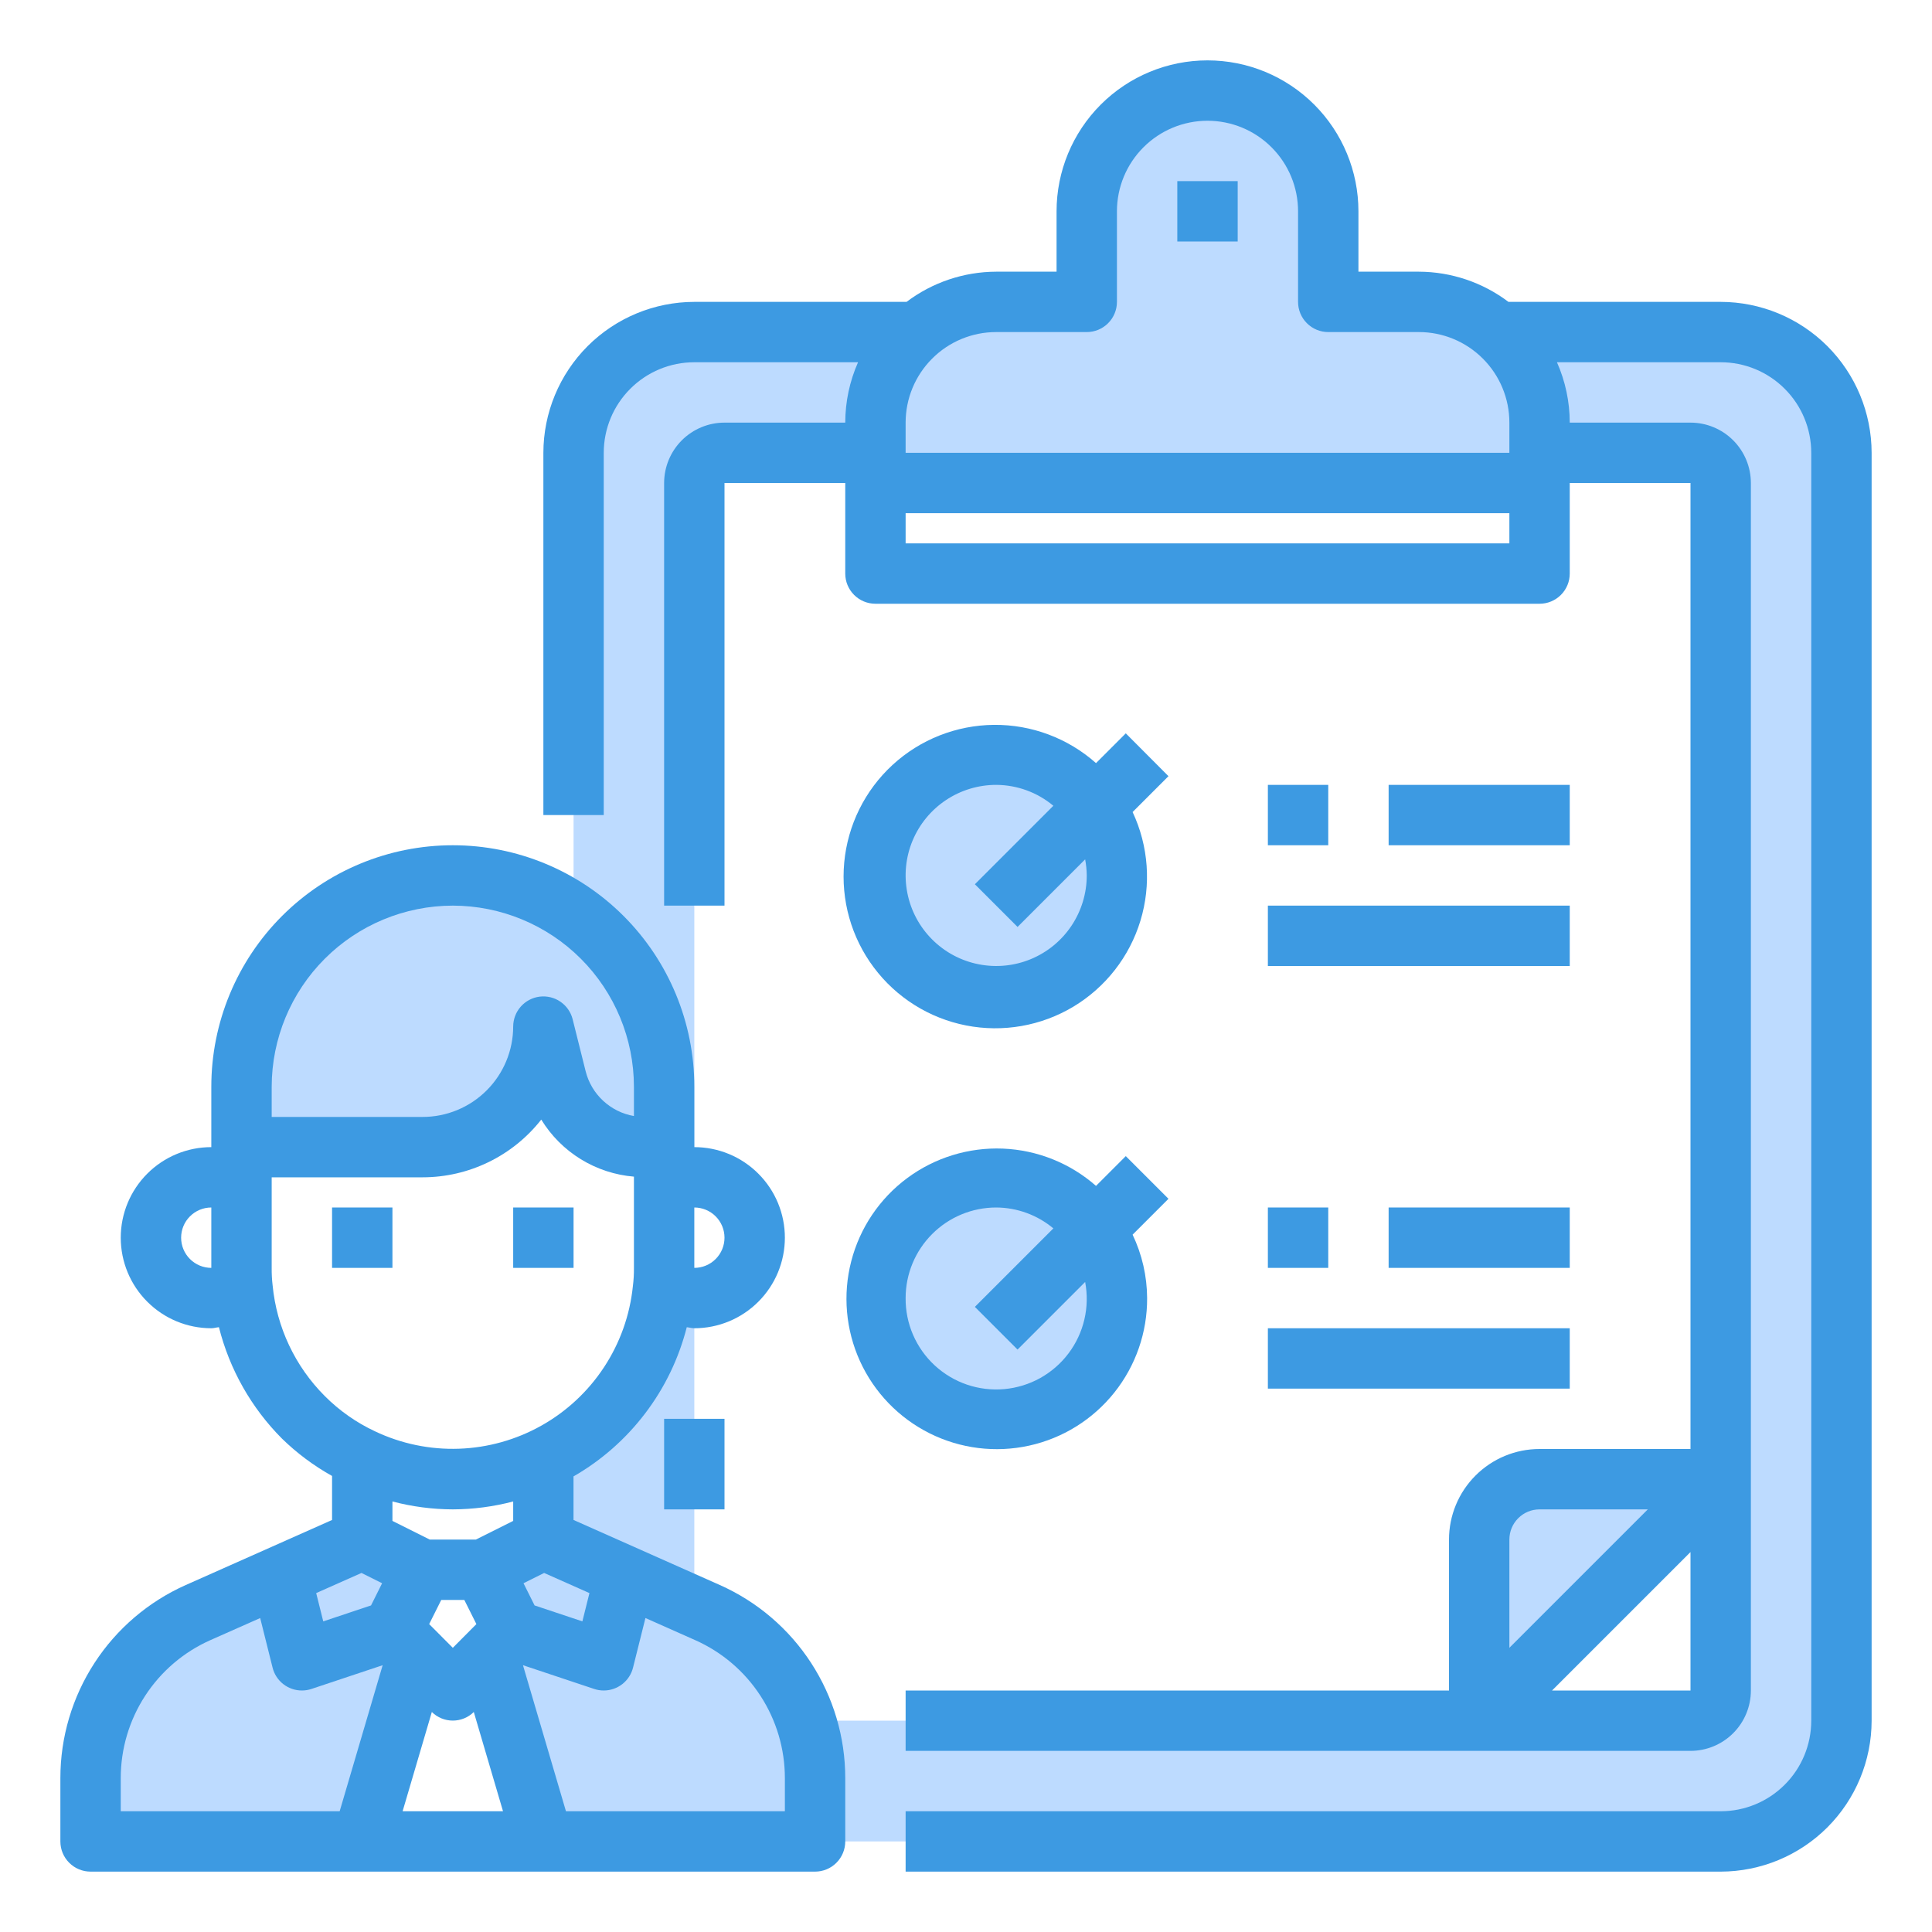 <?xml version="1.0" encoding="UTF-8" standalone="no"?> <svg width="64" height="64" viewBox="0 0 64 64" fill="none" xmlns="http://www.w3.org/2000/svg">
<path d="M61 15V57C61 58.061 60.579 59.078 59.828 59.828C59.078 60.579 58.061 61 57 61H27V58.9C26.999 58.254 26.894 57.613 26.69 57H56C56.265 57 56.52 56.895 56.707 56.707C56.895 56.52 57 56.265 57 56V16C57 15.735 56.895 15.48 56.707 15.293C56.52 15.105 56.265 15 56 15H51V14C51 13.432 50.879 12.87 50.645 12.353C50.41 11.835 50.068 11.374 49.64 11H57C58.061 11 59.078 11.421 59.828 12.172C60.579 12.922 61 13.939 61 15Z" fill="#BDDBFF"/>
<path d="M57 49L49 57V51C49.002 50.47 49.213 49.962 49.587 49.587C49.962 49.213 50.47 49.002 51 49H57Z" fill="#BDDBFF"/>
<path d="M49.64 11C48.911 10.357 47.972 10.001 47 10H44V7C44 5.939 43.579 4.922 42.828 4.172C42.078 3.421 41.061 3 40 3C38.939 3 37.922 3.421 37.172 4.172C36.421 4.922 36 5.939 36 7V10H33C31.94 10.002 30.924 10.425 30.174 11.174C29.425 11.924 29.002 12.94 29 14V16H51V14C51 13.432 50.879 12.87 50.645 12.353C50.41 11.835 50.068 11.374 49.64 11V11Z" fill="#BDDBFF"/>
<path d="M36.28 26.72C36.79 27.455 37.039 28.341 36.987 29.234C36.934 30.128 36.584 30.978 35.991 31.648C35.398 32.319 34.598 32.772 33.718 32.934C32.838 33.096 31.928 32.958 31.136 32.542C30.343 32.127 29.713 31.457 29.346 30.641C28.978 29.825 28.895 28.909 29.11 28.04C29.325 27.171 29.825 26.4 30.53 25.848C31.235 25.297 32.105 24.998 33 25C33.645 25.002 34.279 25.159 34.85 25.459C35.422 25.758 35.912 26.191 36.28 26.72Z" fill="#BDDBFF"/>
<path d="M36.28 40.72C36.79 41.455 37.039 42.341 36.987 43.234C36.934 44.128 36.584 44.978 35.991 45.648C35.398 46.319 34.598 46.772 33.718 46.934C32.838 47.096 31.928 46.958 31.136 46.542C30.343 46.127 29.713 45.457 29.346 44.641C28.978 43.825 28.895 42.909 29.11 42.04C29.325 41.171 29.825 40.4 30.53 39.848C31.235 39.297 32.105 38.998 33 39C33.645 39.002 34.279 39.159 34.85 39.459C35.422 39.758 35.912 40.191 36.28 40.72Z" fill="#BDDBFF"/>
<path d="M30.36 11C29.933 11.374 29.59 11.835 29.355 12.353C29.121 12.87 29 13.432 29 14V15H24C23.735 15 23.48 15.105 23.293 15.293C23.105 15.48 23 15.735 23 16V39C22.649 39.001 22.304 39.094 22 39.27V36C22.002 35.08 21.822 34.169 21.471 33.32C21.119 32.47 20.602 31.699 19.95 31.05C19.659 30.757 19.341 30.493 19 30.26V15C19 13.939 19.421 12.922 20.172 12.172C20.922 11.421 21.939 11 23 11H30.36Z" fill="#BDDBFF"/>
<path d="M23 43V53.22L20.7 52.2L19 51.44V47.74C19.831 47.169 20.527 46.423 21.038 45.554C21.55 44.685 21.864 43.714 21.96 42.71C22.274 42.899 22.634 42.999 23 43Z" fill="#BDDBFF"/>
<path d="M26.69 57C26.426 56.211 26 55.485 25.441 54.869C24.881 54.252 24.2 53.759 23.44 53.42L23 53.22L20.7 52.2L20 55L19 54.67L17 54L16.18 54.82L18 61H27V58.9C26.999 58.254 26.894 57.613 26.69 57V57Z" fill="#BDDBFF"/>
<path d="M19 51.44L18 51L16 52L17 54L19 54.67L20 55L20.7 52.2L19 51.44Z" fill="#BDDBFF"/>
<path d="M19.95 31.05C19.659 30.757 19.341 30.493 19 30.26C17.83 29.435 16.432 28.994 15 29C13.143 29 11.363 29.738 10.05 31.05C8.738 32.363 8 34.144 8 36V38H14C15.061 38 16.078 37.579 16.828 36.828C17.579 36.078 18 35.061 18 34L18.43 35.73C18.532 36.145 18.727 36.532 19 36.86C19.278 37.215 19.633 37.502 20.039 37.7C20.444 37.897 20.889 38 21.34 38H22V36C22.002 35.08 21.822 34.169 21.471 33.32C21.119 32.47 20.602 31.699 19.95 31.05V31.05Z" fill="#BDDBFF"/>
<path d="M14 52L13 54L10 55L9.3 52.2L12 51L14 52Z" fill="#BDDBFF"/>
<path d="M13.82 54.82L12 61H3V58.9C3 57.74 3.337 56.605 3.969 55.633C4.6 54.66 5.5 53.892 6.56 53.42L9.3 52.2L10 55L13 54L13.82 54.82Z" fill="#BDDBFF"/>
<path d="M13 40H11V42H13V40Z" fill="#3D9AE2"/>
<path d="M19 40H17V42H19V40Z" fill="#3D9AE2"/>
<path d="M23.846 52.506L19 50.351V48.907C19.924 48.376 20.731 47.665 21.375 46.816C22.02 45.968 22.487 44.998 22.75 43.966C22.834 43.973 22.915 44 23 44C23.796 44 24.559 43.684 25.121 43.121C25.684 42.559 26 41.796 26 41C26 40.204 25.684 39.441 25.121 38.879C24.559 38.316 23.796 38 23 38V36C23 33.878 22.157 31.843 20.657 30.343C19.157 28.843 17.122 28 15 28C12.878 28 10.843 28.843 9.343 30.343C7.843 31.843 7 33.878 7 36V38C6.204 38 5.441 38.316 4.879 38.879C4.316 39.441 4 40.204 4 41C4 41.796 4.316 42.559 4.879 43.121C5.441 43.684 6.204 44 7 44C7.085 44 7.167 43.973 7.252 43.965C7.604 45.362 8.326 46.638 9.343 47.658C9.839 48.141 10.396 48.556 11 48.893V50.351L6.154 52.506C4.918 53.056 3.867 53.953 3.13 55.088C2.393 56.223 2 57.547 2 58.9V61C2 61.265 2.105 61.52 2.293 61.707C2.48 61.895 2.735 62 3 62H27C27.265 62 27.52 61.895 27.707 61.707C27.895 61.52 28 61.265 28 61V58.9C28 57.547 27.607 56.223 26.87 55.088C26.133 53.953 25.082 53.056 23.846 52.506V52.506ZM19.526 52.773L19.292 53.71L17.709 53.182L17.342 52.447L18.025 52.106L19.526 52.773ZM15 50C15.675 49.998 16.347 49.91 17 49.738V50.382L15.764 51H14.236L13 50.382V49.738C13.653 49.91 14.325 49.998 15 50V50ZM14.217 53.8L14.617 53H15.381L15.781 53.8L15 54.586L14.217 53.8ZM14.305 56.712C14.49 56.895 14.74 56.997 15 56.997C15.26 56.997 15.51 56.895 15.695 56.712L16.663 60H13.337L14.305 56.712ZM24 41C24 41.265 23.895 41.52 23.707 41.707C23.52 41.895 23.265 42 23 42V40C23.265 40 23.52 40.105 23.707 40.293C23.895 40.48 24 40.735 24 41ZM15 30C16.591 30.002 18.116 30.634 19.241 31.759C20.366 32.884 20.998 34.409 21 36V36.97C20.618 36.904 20.264 36.729 19.98 36.465C19.695 36.201 19.494 35.861 19.4 35.485L18.968 33.757C18.907 33.522 18.763 33.317 18.562 33.181C18.362 33.044 18.118 32.986 17.877 33.015C17.637 33.045 17.415 33.161 17.253 33.343C17.092 33.524 17.002 33.757 17 34C17 34.796 16.684 35.559 16.121 36.121C15.559 36.684 14.796 37 14 37H9V36C9.002 34.409 9.634 32.884 10.759 31.759C11.884 30.634 13.409 30.002 15 30V30ZM6 41C6 40.735 6.105 40.48 6.293 40.293C6.48 40.105 6.735 40 7 40V42C6.735 42 6.48 41.895 6.293 41.707C6.105 41.52 6 41.265 6 41ZM9.031 42.58C9.008 42.388 8.998 42.194 9 42V39H14C14.757 39 15.504 38.827 16.185 38.496C16.866 38.165 17.462 37.683 17.93 37.088C18.257 37.622 18.706 38.072 19.239 38.4C19.773 38.728 20.376 38.926 21 38.978V42C21.002 42.205 20.99 42.41 20.964 42.614C20.865 43.569 20.538 44.486 20.011 45.288C19.484 46.09 18.772 46.755 17.935 47.225C17.099 47.695 16.161 47.958 15.202 47.991C14.242 48.024 13.289 47.826 12.422 47.414C11.803 47.125 11.239 46.728 10.757 46.244C9.774 45.26 9.164 43.965 9.031 42.58V42.58ZM11.975 52.106L12.658 52.447L12.291 53.182L10.708 53.71L10.474 52.773L11.975 52.106ZM4 58.9C4 57.934 4.28 56.988 4.807 56.177C5.333 55.367 6.083 54.726 6.966 54.333L8.619 53.6L9.03 55.244C9.084 55.46 9.209 55.652 9.385 55.789C9.561 55.926 9.777 56 10 56C10.107 56 10.214 55.983 10.316 55.949L12.676 55.162L11.252 60H4V58.9ZM26 60H18.748L17.324 55.162L19.684 55.949C19.786 55.983 19.893 56 20 56C20.223 56 20.439 55.925 20.615 55.788C20.791 55.651 20.916 55.459 20.97 55.243L21.381 53.599L23.034 54.334C23.917 54.727 24.667 55.367 25.193 56.178C25.719 56.988 26 57.934 26 58.9V60Z" fill="#3D9AE2"/>
<path d="M57 10H49.969C49.114 9.354 48.072 9.003 47 9H45V7C45 5.674 44.473 4.402 43.535 3.464C42.598 2.527 41.326 2 40 2C38.674 2 37.402 2.527 36.465 3.464C35.527 4.402 35 5.674 35 7V9H33C31.928 9.003 30.886 9.354 30.031 10H23C21.674 10.002 20.404 10.529 19.466 11.466C18.529 12.404 18.002 13.674 18 15V27H20V15C20 14.204 20.316 13.441 20.879 12.879C21.441 12.316 22.204 12 23 12H28.424C28.145 12.63 28.001 13.311 28 14H24C23.47 14 22.961 14.211 22.586 14.586C22.211 14.961 22 15.47 22 16V30H24V16H28V19C28 19.265 28.105 19.52 28.293 19.707C28.48 19.895 28.735 20 29 20H51C51.265 20 51.52 19.895 51.707 19.707C51.895 19.52 52 19.265 52 19V16H56V48H51C50.204 48 49.441 48.316 48.879 48.879C48.316 49.441 48 50.204 48 51V56H30V58H56C56.53 58 57.039 57.789 57.414 57.414C57.789 57.039 58 56.53 58 56V16C58 15.47 57.789 14.961 57.414 14.586C57.039 14.211 56.53 14 56 14H52C51.999 13.311 51.855 12.63 51.576 12H57C57.796 12 58.559 12.316 59.121 12.879C59.684 13.441 60 14.204 60 15V57C60 57.796 59.684 58.559 59.121 59.121C58.559 59.684 57.796 60 57 60H30V62H57C58.326 61.998 59.596 61.471 60.534 60.534C61.471 59.596 61.998 58.326 62 57V15C61.998 13.674 61.471 12.404 60.534 11.466C59.596 10.529 58.326 10.002 57 10V10ZM50 51C50 50.735 50.105 50.48 50.293 50.293C50.48 50.105 50.735 50 51 50H54.586L50 54.586V51ZM51.414 56L56 51.414V56H51.414ZM33 11H36C36.265 11 36.52 10.895 36.707 10.707C36.895 10.52 37 10.265 37 10V7C37 6.204 37.316 5.441 37.879 4.879C38.441 4.316 39.204 4 40 4C40.796 4 41.559 4.316 42.121 4.879C42.684 5.441 43 6.204 43 7V10C43 10.265 43.105 10.52 43.293 10.707C43.48 10.895 43.735 11 44 11H47C47.796 11 48.559 11.316 49.121 11.879C49.684 12.441 50 13.204 50 14V15H30V14C30 13.204 30.316 12.441 30.879 11.879C31.441 11.316 32.204 11 33 11V11ZM30 18V17H50V18H30Z" fill="#3D9AE2"/>
<path d="M24 47H22V50H24V47Z" fill="#3D9AE2"/>
<path d="M41 6H39V8H41V6Z" fill="#3D9AE2"/>
<path d="M37.293 24.293L36.307 25.279C35.376 24.453 34.171 24.001 32.927 24.012C31.682 24.023 30.485 24.495 29.569 25.337C28.652 26.18 28.081 27.333 27.966 28.572C27.851 29.812 28.199 31.05 28.945 32.047C29.69 33.044 30.779 33.729 32.001 33.969C33.222 34.209 34.49 33.987 35.557 33.347C36.624 32.706 37.416 31.692 37.778 30.501C38.141 29.31 38.048 28.027 37.519 26.9L38.707 25.712L37.293 24.293ZM36 29C36 29.593 35.824 30.173 35.494 30.667C35.165 31.16 34.696 31.545 34.148 31.772C33.6 31.999 32.997 32.058 32.415 31.942C31.833 31.827 31.298 31.541 30.879 31.121C30.459 30.702 30.173 30.167 30.058 29.585C29.942 29.003 30.001 28.4 30.228 27.852C30.455 27.304 30.84 26.835 31.333 26.506C31.827 26.176 32.407 26 33 26C33.693 26.003 34.363 26.248 34.894 26.692L32.294 29.292L33.708 30.706L35.947 28.467C35.98 28.643 35.998 28.821 36 29V29Z" fill="#3D9AE2"/>
<path d="M38 43C37.996 42.273 37.832 41.556 37.519 40.9L38.707 39.712L37.293 38.298L36.307 39.284C35.451 38.532 34.363 38.096 33.224 38.049C32.086 38.003 30.966 38.348 30.051 39.027C29.136 39.706 28.482 40.679 28.198 41.782C27.913 42.885 28.016 44.053 28.488 45.09C28.961 46.127 29.774 46.97 30.794 47.48C31.813 47.989 32.976 48.134 34.089 47.889C35.202 47.645 36.197 47.026 36.909 46.136C37.621 45.246 38.006 44.139 38 43V43ZM30 43C30 42.204 30.316 41.441 30.879 40.879C31.441 40.316 32.204 40 33 40C33.693 40.003 34.363 40.248 34.894 40.692L32.294 43.292L33.708 44.706L35.947 42.467C36.025 42.879 36.017 43.302 35.921 43.71C35.826 44.118 35.647 44.501 35.394 44.835C35.142 45.17 34.822 45.447 34.456 45.651C34.09 45.854 33.685 45.978 33.268 46.016C32.85 46.053 32.43 46.003 32.033 45.868C31.637 45.733 31.273 45.516 30.965 45.232C30.657 44.948 30.413 44.603 30.246 44.218C30.08 43.834 29.996 43.419 30 43V43Z" fill="#3D9AE2"/>
<path d="M52 30H42V32H52V30Z" fill="#3D9AE2"/>
<path d="M44 26H42V28H44V26Z" fill="#3D9AE2"/>
<path d="M52 26H46V28H52V26Z" fill="#3D9AE2"/>
<path d="M52 44H42V46H52V44Z" fill="#3D9AE2"/>
<path d="M44 40H42V42H44V40Z" fill="#3D9AE2"/>
<path d="M52 40H46V42H52V40Z" fill="#3D9AE2"/>
</svg>
